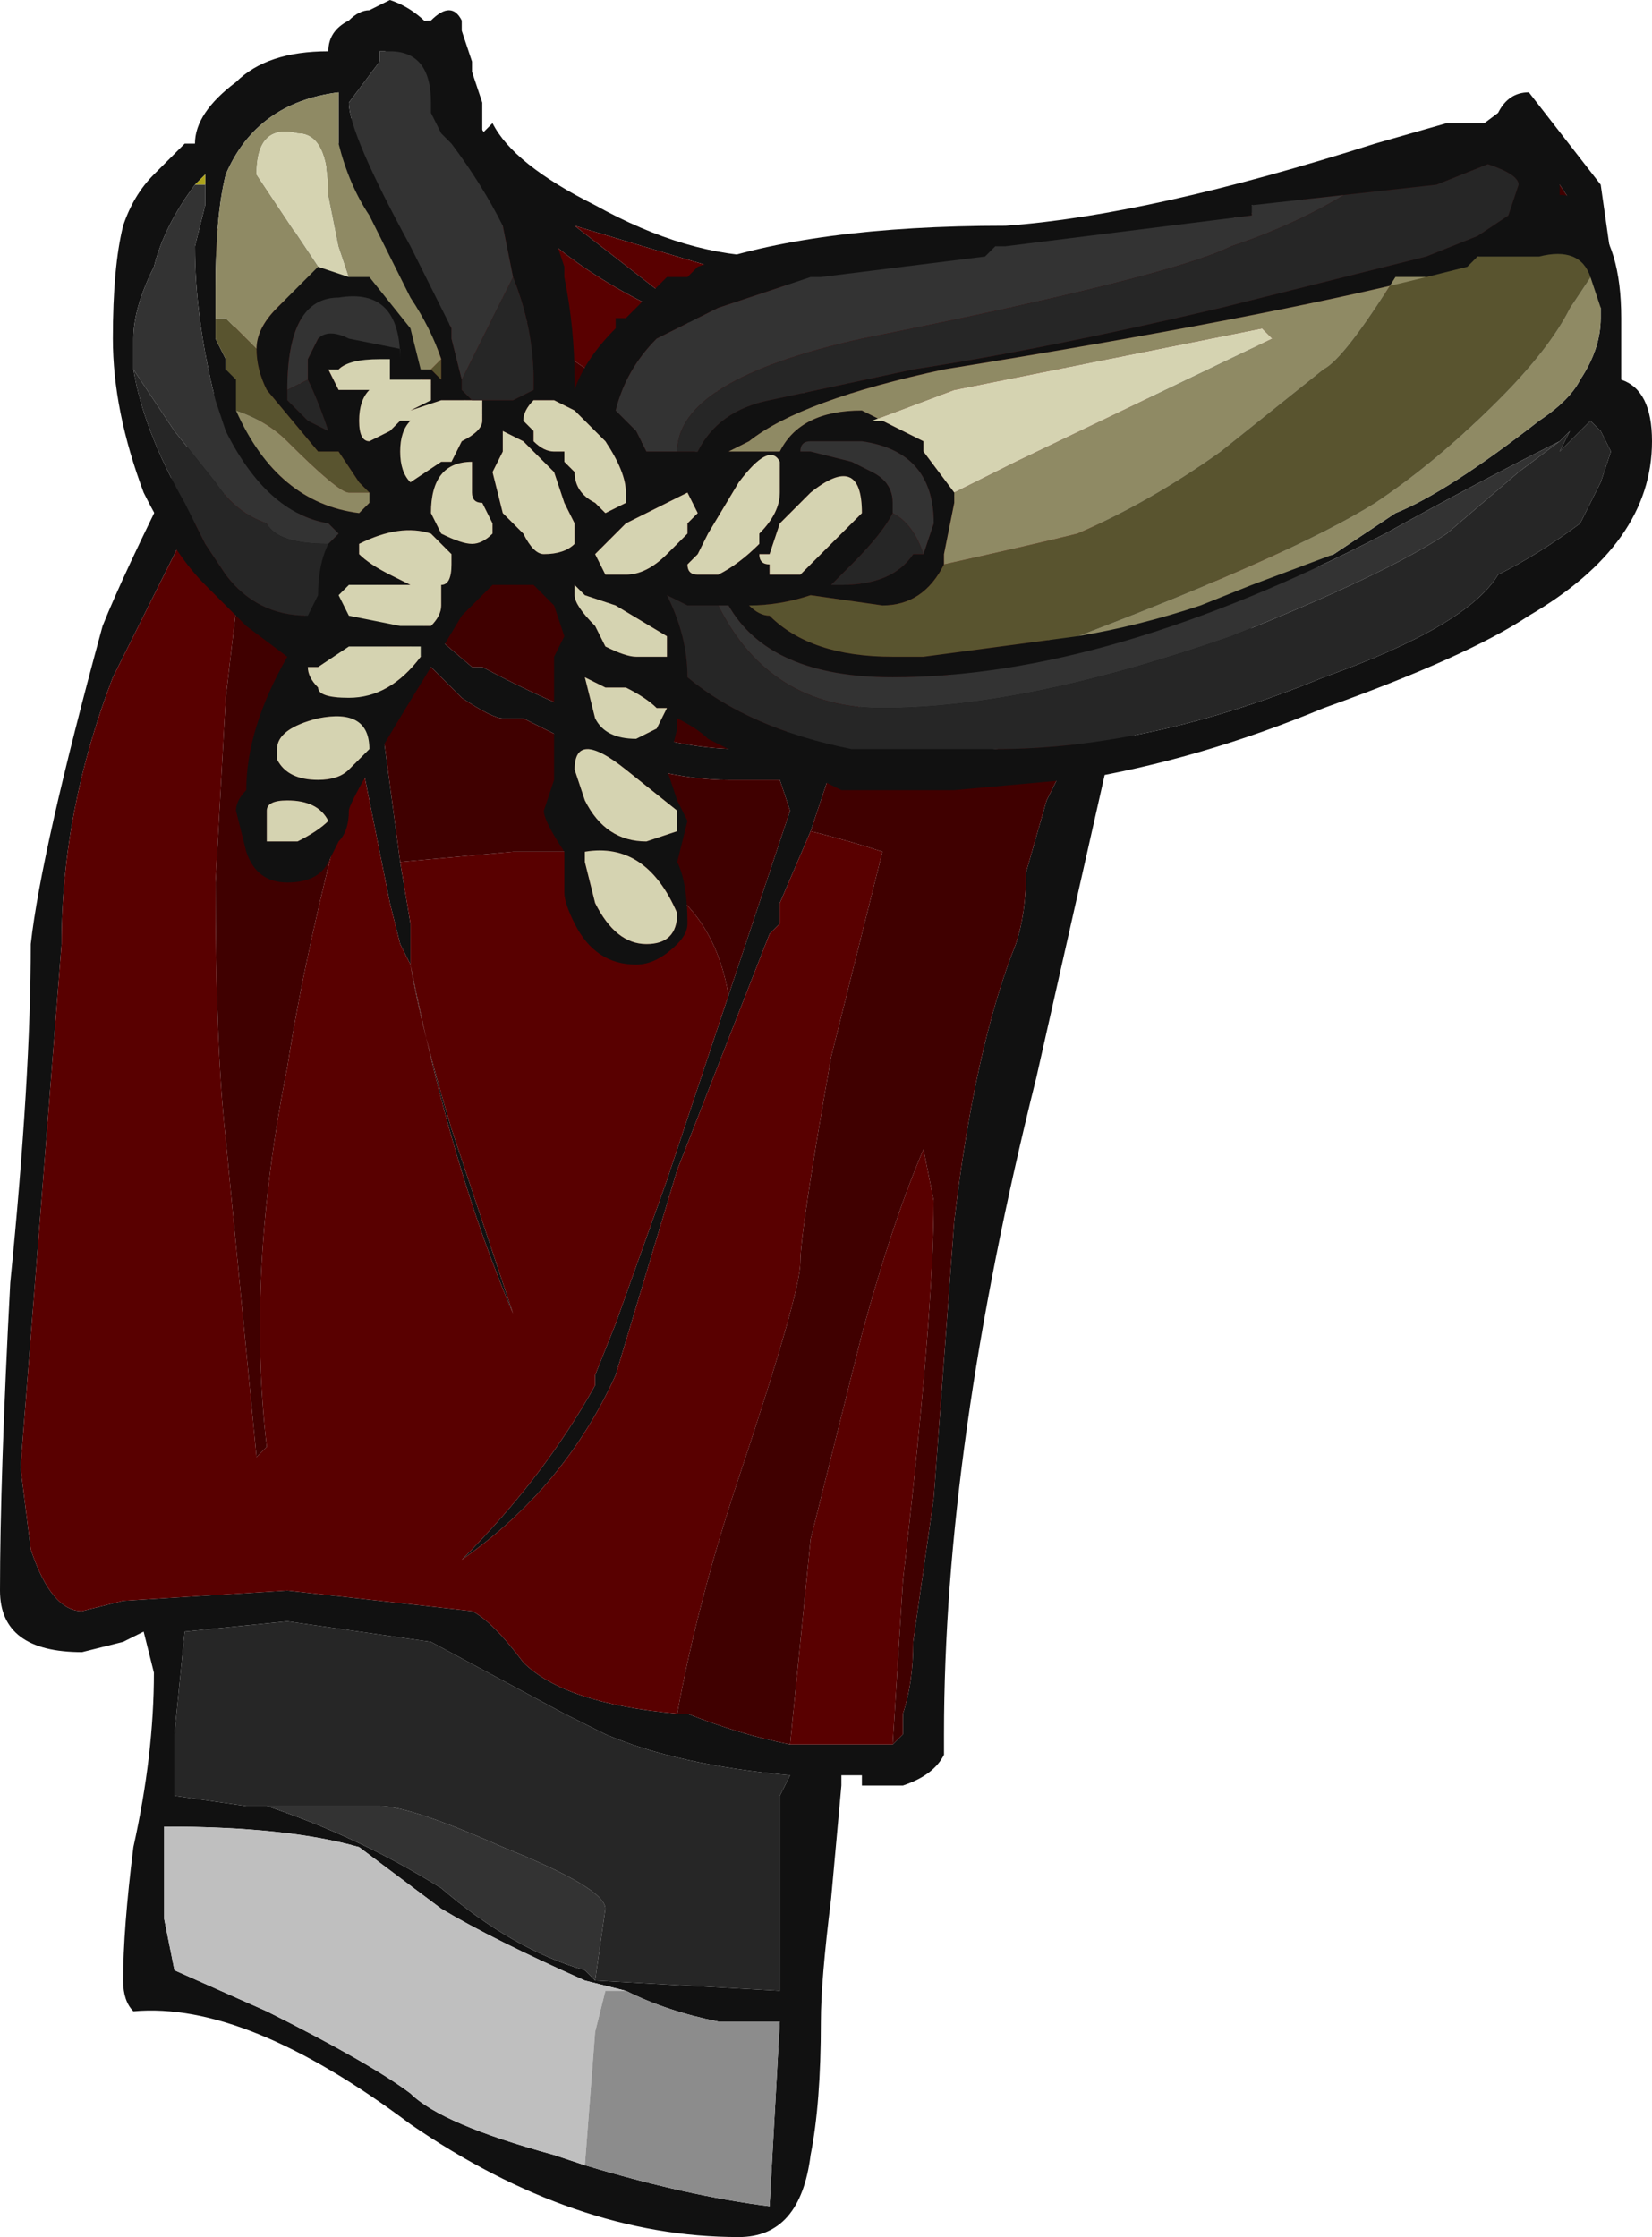 <?xml version="1.0" encoding="UTF-8" standalone="no"?>
<svg xmlns:ffdec="https://www.free-decompiler.com/flash" xmlns:xlink="http://www.w3.org/1999/xlink" ffdec:objectType="frame" height="76.3px" width="56.35px" xmlns="http://www.w3.org/2000/svg">
  <g transform="matrix(1.0, 0.0, 0.0, 1.0, 4.2, 71.05)">
    <use ffdec:characterId="3" height="10.9" transform="matrix(7.0, 0.0, 0.0, 7.0, -4.2, -71.05)" width="8.05" xlink:href="#shape0"/>
  </g>
  <defs>
    <g id="shape0" transform="matrix(1.0, 0.0, 0.0, 1.0, 0.6, 10.15)">
      <path d="M4.75 -8.15 L7.1 -9.1 7.0 -9.25 Q6.9 -9.45 6.75 -9.45 L4.35 -8.8 4.2 -8.8 3.3 -8.75 Q3.2 -8.75 2.7 -8.9 L2.2 -9.05 2.65 -8.7 2.95 -8.5 Q2.25 -8.75 1.9 -9.15 L1.45 -8.3 1.7 -7.8 1.75 -7.7 1.85 -7.55 0.4 -9.1 0.75 -7.75 Q1.05 -7.45 1.7 -6.9 L1.75 -6.9 Q2.5 -6.5 3.0 -6.5 L5.7 -7.45 3.9 -7.0 5.6 -8.2 4.75 -8.15 M6.85 -9.7 L7.2 -9.25 7.25 -8.9 7.2 -8.65 4.8 -6.45 4.45 -4.9 Q4.0 -3.1 4.0 -1.7 L4.0 -1.6 Q3.95 -1.5 3.8 -1.45 L3.6 -1.45 3.6 -1.5 3.5 -1.5 3.5 -1.45 3.45 -0.9 Q3.4 -0.5 3.4 -0.3 3.4 0.1 3.35 0.35 3.3 0.75 3.0 0.75 2.2 0.75 1.4 0.2 0.6 -0.4 0.05 -0.35 0.0 -0.4 0.0 -0.5 0.0 -0.75 0.05 -1.15 0.15 -1.6 0.15 -2.0 L0.1 -2.2 0.0 -2.15 -0.2 -2.1 Q-0.6 -2.1 -0.6 -2.4 -0.6 -2.95 -0.55 -3.9 -0.45 -4.9 -0.45 -5.55 -0.4 -6.0 -0.1 -7.1 0.0 -7.35 0.25 -7.85 L1.25 -9.85 Q1.35 -10.05 1.5 -10.05 1.6 -10.15 1.65 -10.05 L1.65 -10.0 1.7 -9.85 1.7 -9.8 1.75 -9.65 1.75 -9.5 1.8 -9.55 Q1.9 -9.35 2.3 -9.15 2.75 -8.9 3.15 -8.9 L5.5 -9.15 6.5 -9.45 6.7 -9.6 Q6.75 -9.7 6.85 -9.7 M1.15 -6.5 L0.6 -7.85 0.3 -7.55 -0.05 -6.85 Q-0.3 -6.2 -0.3 -5.55 L-0.5 -3.0 -0.45 -2.6 Q-0.35 -2.3 -0.2 -2.3 L0.0 -2.35 0.8 -2.4 1.7 -2.3 Q1.8 -2.25 1.95 -2.05 2.15 -1.85 2.7 -1.8 L2.75 -1.8 Q3.0 -1.7 3.25 -1.65 L3.75 -1.65 3.8 -1.7 3.8 -1.8 Q3.85 -1.95 3.85 -2.15 L3.95 -2.85 4.05 -4.2 Q4.15 -5.05 4.35 -5.55 4.4 -5.7 4.4 -5.9 L4.5 -6.25 4.65 -6.55 3.45 -6.4 3.35 -6.1 3.2 -5.75 3.2 -5.65 3.15 -5.6 2.7 -4.45 2.4 -3.45 Q2.15 -2.9 1.65 -2.55 2.05 -2.95 2.3 -3.4 L2.3 -3.45 2.4 -3.7 2.65 -4.4 2.95 -5.3 3.25 -6.2 3.2 -6.35 2.95 -6.35 Q2.6 -6.35 2.15 -6.55 L1.95 -6.65 1.85 -6.65 Q1.8 -6.65 1.65 -6.75 L1.3 -7.1 1.25 -6.7 1.35 -5.95 1.4 -5.65 1.4 -5.45 Q1.45 -5.15 1.6 -4.65 L1.9 -3.75 Q1.6 -4.45 1.4 -5.45 L1.35 -5.55 1.3 -5.75 1.15 -6.5 M2.3 -0.5 L3.2 -0.45 3.2 -1.4 3.25 -1.5 Q2.7 -1.55 2.35 -1.7 L2.15 -1.8 1.5 -2.15 0.8 -2.25 0.3 -2.2 0.25 -1.7 0.25 -1.4 0.6 -1.35 0.7 -1.35 Q1.15 -1.2 1.55 -0.95 1.9 -0.65 2.25 -0.55 L2.3 -0.5 M2.45 -0.45 L2.25 -0.5 Q1.8 -0.7 1.55 -0.85 L1.15 -1.15 Q0.8 -1.25 0.2 -1.25 L0.2 -0.8 0.25 -0.55 0.7 -0.35 Q1.2 -0.1 1.4 0.05 1.55 0.2 2.1 0.35 L2.25 0.4 Q2.75 0.55 3.15 0.6 L3.2 -0.3 2.9 -0.3 Q2.65 -0.35 2.45 -0.45" fill="#111111" fill-rule="evenodd" stroke="none"/>
      <path d="M4.2 -8.8 L4.75 -8.15 5.6 -8.2 2.45 -8.25 Q2.2 -8.35 1.9 -8.65 L1.5 -9.0 Q2.1 -8.1 2.75 -7.7 L1.45 -8.3 1.9 -9.15 Q2.25 -8.75 2.95 -8.5 L2.65 -8.7 2.2 -9.05 2.7 -8.9 Q3.2 -8.75 3.3 -8.75 L4.2 -8.8 M3.9 -7.0 L5.7 -7.45 0.75 -8.3 0.4 -9.1 1.85 -7.55 3.9 -7.0 M1.75 -7.7 L1.7 -7.8 1.75 -7.7 M0.6 -7.85 L0.6 -7.6 0.5 -6.75 0.45 -5.85 Q0.45 -5.05 0.5 -4.6 L0.65 -3.05 0.7 -3.1 Q0.6 -3.95 0.8 -4.95 0.9 -5.6 1.15 -6.5 L1.3 -5.75 1.35 -5.55 1.4 -5.45 Q1.6 -4.45 1.9 -3.75 L1.6 -4.65 Q1.45 -5.15 1.4 -5.45 L1.4 -5.65 1.35 -5.95 1.9 -6.0 2.2 -6.0 Q2.85 -5.9 2.95 -5.3 L2.65 -4.4 2.4 -3.7 2.3 -3.45 2.3 -3.4 Q2.05 -2.95 1.65 -2.55 2.15 -2.9 2.4 -3.45 L2.7 -4.45 3.15 -5.6 3.2 -5.65 3.2 -5.75 3.35 -6.1 Q3.55 -6.05 3.7 -6.0 L3.45 -5.0 Q3.3 -4.15 3.3 -4.0 3.3 -3.85 3.0 -2.95 2.8 -2.35 2.7 -1.8 2.15 -1.85 1.95 -2.05 1.8 -2.25 1.7 -2.3 L0.8 -2.4 0.0 -2.35 -0.2 -2.3 Q-0.35 -2.3 -0.45 -2.6 L-0.5 -3.0 -0.3 -5.55 Q-0.3 -6.2 -0.05 -6.85 L0.3 -7.55 0.6 -7.85 M3.25 -1.65 L3.35 -2.65 3.6 -3.65 Q3.75 -4.2 3.9 -4.55 L3.95 -4.3 Q3.95 -3.75 3.8 -2.45 L3.75 -1.65 3.25 -1.65" fill="#590000" fill-rule="evenodd" stroke="none"/>
      <path d="M4.35 -8.8 L6.75 -9.45 Q6.9 -9.45 7.0 -9.25 L7.1 -9.1 4.75 -8.15 4.2 -8.8 4.35 -8.8 M5.6 -8.2 L3.9 -7.0 1.85 -7.55 1.75 -7.7 1.7 -7.8 1.45 -8.3 2.75 -7.7 Q2.1 -8.1 1.5 -9.0 L1.9 -8.65 Q2.2 -8.35 2.45 -8.25 L5.6 -8.2 M5.7 -7.45 L3.0 -6.5 Q2.5 -6.5 1.75 -6.9 L1.7 -6.9 Q1.05 -7.45 0.75 -7.75 L0.4 -9.1 0.75 -8.3 5.7 -7.45 M1.15 -6.5 Q0.9 -5.6 0.8 -4.95 0.6 -3.95 0.7 -3.1 L0.65 -3.05 0.5 -4.6 Q0.45 -5.05 0.45 -5.85 L0.5 -6.75 0.6 -7.6 0.6 -7.85 1.15 -6.5 M2.7 -1.8 Q2.8 -2.35 3.0 -2.95 3.3 -3.85 3.3 -4.0 3.3 -4.15 3.45 -5.0 L3.7 -6.0 Q3.55 -6.05 3.35 -6.1 L3.45 -6.4 4.65 -6.55 4.5 -6.25 4.4 -5.9 Q4.4 -5.7 4.35 -5.55 4.15 -5.05 4.05 -4.2 L3.95 -2.85 3.85 -2.15 Q3.85 -1.95 3.8 -1.8 L3.8 -1.7 3.75 -1.65 3.8 -2.45 Q3.95 -3.75 3.95 -4.3 L3.9 -4.55 Q3.75 -4.2 3.6 -3.65 L3.35 -2.65 3.25 -1.65 Q3.0 -1.7 2.75 -1.8 L2.7 -1.8 M2.95 -5.3 Q2.85 -5.9 2.2 -6.0 L1.9 -6.0 1.35 -5.95 1.25 -6.7 1.3 -7.1 1.65 -6.75 Q1.8 -6.65 1.85 -6.65 L1.95 -6.65 2.15 -6.55 Q2.6 -6.35 2.95 -6.35 L3.2 -6.35 3.25 -6.2 2.95 -5.3" fill="#400000" fill-rule="evenodd" stroke="none"/>
      <path d="M2.25 0.4 L2.1 0.35 Q1.55 0.2 1.4 0.05 1.2 -0.1 0.7 -0.35 L0.25 -0.55 0.2 -0.8 0.2 -1.25 Q0.8 -1.25 1.15 -1.15 L1.55 -0.85 Q1.8 -0.7 2.25 -0.5 L2.45 -0.45 2.35 -0.45 2.3 -0.25 2.25 0.4" fill="#bfbfbf" fill-rule="evenodd" stroke="none"/>
      <path d="M2.25 0.4 L2.3 -0.25 2.35 -0.45 2.45 -0.45 Q2.65 -0.35 2.9 -0.3 L3.2 -0.3 3.15 0.6 Q2.75 0.55 2.25 0.4" fill="#8c8c8c" fill-rule="evenodd" stroke="none"/>
      <path d="M0.7 -1.35 L1.25 -1.35 Q1.4 -1.35 1.85 -1.15 2.35 -0.95 2.35 -0.85 L2.3 -0.5 2.25 -0.55 Q1.9 -0.65 1.55 -0.95 1.15 -1.2 0.7 -1.35" fill="#333333" fill-rule="evenodd" stroke="none"/>
      <path d="M0.7 -1.35 L0.6 -1.35 0.25 -1.4 0.25 -1.7 0.3 -2.2 0.8 -2.25 1.5 -2.15 2.15 -1.8 2.35 -1.7 Q2.7 -1.55 3.25 -1.5 L3.2 -1.4 3.2 -0.45 2.3 -0.5 2.35 -0.85 Q2.35 -0.95 1.85 -1.15 1.4 -1.35 1.25 -1.35 L0.7 -1.35" fill="#262626" fill-rule="evenodd" stroke="none"/>
      <path d="M6.45 -9.55 L6.75 -9.55 Q7.0 -9.5 7.0 -9.35 L7.0 -9.2 Q7.1 -9.2 7.15 -9.1 7.3 -8.95 7.3 -8.6 L7.3 -8.3 Q7.45 -8.25 7.45 -8.0 7.45 -7.5 6.85 -7.15 6.55 -6.95 5.85 -6.7 5.25 -6.45 4.65 -6.35 L4.6 -6.35 4.05 -6.3 3.5 -6.3 3.4 -6.35 3.3 -6.35 Q3.25 -6.4 3.2 -6.45 L3.05 -6.45 3.05 -6.4 2.95 -6.5 2.85 -6.55 Q2.8 -6.6 2.7 -6.65 L2.7 -6.6 2.65 -6.4 2.7 -6.25 2.75 -6.15 2.7 -5.95 Q2.75 -5.85 2.75 -5.65 2.75 -5.6 2.7 -5.55 2.6 -5.45 2.5 -5.45 2.3 -5.45 2.2 -5.65 2.15 -5.75 2.15 -5.8 L2.15 -6.0 Q2.05 -6.15 2.05 -6.2 L2.1 -6.35 2.1 -6.95 2.15 -7.05 2.1 -7.2 2.0 -7.3 1.8 -7.3 1.65 -7.15 1.5 -6.9 Q1.1 -6.25 1.1 -6.2 1.1 -6.1 1.05 -6.05 L1.0 -5.95 Q0.95 -5.85 0.8 -5.85 0.65 -5.85 0.6 -6.0 L0.55 -6.2 Q0.55 -6.25 0.6 -6.3 0.6 -6.6 0.8 -6.95 L0.6 -7.1 0.4 -7.3 Q0.25 -7.45 0.1 -7.75 -0.05 -8.15 -0.05 -8.5 -0.05 -8.85 0.0 -9.05 0.05 -9.2 0.15 -9.3 L0.3 -9.45 0.35 -9.45 Q0.35 -9.6 0.55 -9.75 0.7 -9.9 1.0 -9.9 1.0 -10.0 1.1 -10.05 1.15 -10.1 1.2 -10.1 L1.3 -10.15 Q1.45 -10.1 1.55 -9.95 L1.6 -9.95 1.55 -9.9 Q1.65 -9.8 1.65 -9.65 L1.95 -9.25 1.95 -9.2 2.1 -9.0 2.15 -8.85 2.15 -8.8 Q2.2 -8.55 2.2 -8.3 L2.2 -8.25 Q2.25 -8.4 2.4 -8.55 L2.4 -8.6 2.45 -8.6 2.65 -8.8 2.75 -8.8 2.8 -8.85 Q3.35 -9.05 4.3 -9.05 5.0 -9.1 6.1 -9.45 L6.45 -9.55 M2.7 -7.95 L2.8 -7.95 Q2.9 -8.15 3.15 -8.2 L3.85 -8.35 Q4.5 -8.45 5.35 -8.65 L6.35 -8.9 6.6 -9.0 6.75 -9.1 6.8 -9.25 Q6.8 -9.3 6.65 -9.35 L6.4 -9.25 5.95 -9.2 5.5 -9.15 5.5 -9.1 4.3 -8.95 4.25 -8.95 4.2 -8.9 3.4 -8.8 3.35 -8.8 2.9 -8.65 2.6 -8.5 Q2.45 -8.35 2.4 -8.15 L2.5 -8.05 2.55 -7.95 2.7 -7.95 M7.15 -8.8 Q7.1 -8.95 6.9 -8.9 L6.6 -8.9 6.55 -8.85 6.35 -8.8 Q5.55 -8.6 4.0 -8.35 3.3 -8.2 3.05 -8.0 L2.95 -7.95 3.2 -7.95 Q3.3 -8.15 3.6 -8.15 L3.7 -8.1 Q3.8 -8.05 3.9 -8.0 L3.9 -7.95 4.05 -7.75 4.05 -7.7 4.0 -7.45 4.0 -7.4 Q3.9 -7.2 3.7 -7.2 L3.35 -7.25 Q3.2 -7.2 3.05 -7.2 3.1 -7.15 3.15 -7.15 3.35 -6.95 3.75 -6.95 L3.9 -6.95 4.65 -7.05 Q4.95 -7.1 5.25 -7.2 L5.5 -7.3 5.9 -7.45 6.2 -7.65 Q6.45 -7.75 6.9 -8.1 7.05 -8.2 7.1 -8.3 7.2 -8.45 7.2 -8.6 L7.2 -8.65 7.15 -8.8 M2.9 -7.2 L2.75 -7.2 2.65 -7.25 Q2.75 -7.05 2.75 -6.85 3.05 -6.6 3.55 -6.5 L4.25 -6.5 Q5.0 -6.5 5.85 -6.85 6.55 -7.1 6.7 -7.35 6.9 -7.45 7.1 -7.6 L7.2 -7.8 7.25 -7.95 7.2 -8.05 7.15 -8.1 7.0 -7.95 7.05 -8.05 7.0 -8.0 Q6.6 -7.8 6.15 -7.55 4.8 -6.85 3.75 -6.85 3.15 -6.85 2.95 -7.2 L2.9 -7.2 M1.9 -8.8 L1.85 -9.05 Q1.75 -9.25 1.6 -9.45 L1.55 -9.5 1.5 -9.6 1.5 -9.65 Q1.5 -9.9 1.3 -9.9 L1.25 -9.9 1.25 -9.85 1.1 -9.65 Q1.1 -9.5 1.4 -8.95 L1.6 -8.55 1.6 -8.5 1.65 -8.3 1.65 -8.25 1.7 -8.2 1.55 -8.2 1.4 -8.15 1.5 -8.2 1.5 -8.3 1.3 -8.3 1.3 -8.4 1.25 -8.4 Q1.1 -8.4 1.05 -8.35 L1.0 -8.35 1.05 -8.25 1.2 -8.25 Q1.15 -8.2 1.15 -8.1 1.15 -8.0 1.2 -8.0 L1.3 -8.05 1.35 -8.1 1.4 -8.1 Q1.35 -8.05 1.35 -7.95 1.35 -7.85 1.4 -7.8 L1.55 -7.9 1.6 -7.9 1.65 -8.0 Q1.75 -8.05 1.75 -8.1 L1.75 -8.2 1.9 -8.2 2.0 -8.25 2.0 -8.3 Q2.0 -8.55 1.9 -8.8 M0.35 -9.25 Q0.2 -9.05 0.15 -8.85 0.05 -8.65 0.05 -8.5 L0.05 -8.35 Q0.1 -8.05 0.3 -7.7 L0.4 -7.5 0.5 -7.35 Q0.65 -7.15 0.9 -7.15 L0.95 -7.25 Q0.95 -7.4 1.0 -7.5 L1.05 -7.55 1.0 -7.6 Q0.7 -7.65 0.5 -8.05 L0.45 -8.2 Q0.35 -8.6 0.35 -8.95 L0.4 -9.15 0.4 -9.25 0.4 -9.3 0.35 -9.25 M1.1 -8.8 L1.2 -8.8 1.4 -8.55 1.45 -8.35 1.5 -8.35 1.55 -8.3 1.55 -8.4 Q1.5 -8.55 1.4 -8.7 L1.2 -9.1 Q1.1 -9.25 1.05 -9.45 L1.05 -9.7 Q0.65 -9.65 0.5 -9.3 0.45 -9.1 0.45 -8.75 L0.45 -8.5 0.5 -8.4 0.5 -8.35 0.55 -8.3 0.55 -8.15 Q0.75 -7.7 1.15 -7.65 L1.2 -7.7 1.2 -7.75 1.15 -7.8 1.05 -7.95 0.95 -7.95 0.7 -8.25 Q0.65 -8.35 0.65 -8.45 0.65 -8.55 0.75 -8.65 L0.95 -8.85 1.1 -8.8 M0.9 -8.3 L0.9 -8.4 0.95 -8.5 Q1.0 -8.55 1.1 -8.5 L1.35 -8.45 1.35 -8.4 Q1.35 -8.75 1.05 -8.7 0.8 -8.7 0.8 -8.25 L0.8 -8.2 0.9 -8.1 1.0 -8.05 Q0.95 -8.2 0.9 -8.3 M2.35 -8.0 L2.2 -8.15 2.1 -8.2 2.0 -8.2 Q1.95 -8.15 1.95 -8.1 L2.0 -8.05 2.0 -8.0 Q2.05 -7.95 2.1 -7.95 L2.15 -7.95 2.15 -7.9 2.2 -7.85 Q2.2 -7.75 2.3 -7.7 L2.35 -7.65 2.45 -7.7 2.45 -7.75 Q2.45 -7.85 2.35 -8.0 M1.05 -7.25 L1.1 -7.15 1.35 -7.1 1.5 -7.1 Q1.55 -7.15 1.55 -7.2 L1.55 -7.3 Q1.6 -7.3 1.6 -7.4 L1.6 -7.45 1.5 -7.55 Q1.35 -7.6 1.15 -7.5 L1.15 -7.45 Q1.2 -7.4 1.3 -7.35 L1.4 -7.3 1.1 -7.3 1.05 -7.25 M2.2 -7.25 Q2.2 -7.2 2.3 -7.1 L2.35 -7.0 Q2.45 -6.95 2.5 -6.95 L2.65 -6.95 2.65 -7.05 2.4 -7.2 2.25 -7.25 2.2 -7.3 2.2 -7.25 M2.75 -7.75 L2.45 -7.6 2.3 -7.45 2.35 -7.35 2.45 -7.35 Q2.55 -7.35 2.65 -7.45 L2.75 -7.55 2.75 -7.6 2.8 -7.65 2.75 -7.75 M2.85 -7.55 L2.8 -7.45 2.75 -7.4 Q2.75 -7.35 2.8 -7.35 L2.9 -7.35 Q3.0 -7.4 3.1 -7.5 L3.1 -7.55 Q3.2 -7.65 3.2 -7.75 L3.2 -7.9 Q3.15 -8.0 3.0 -7.8 L2.85 -7.55 M1.7 -7.75 L1.7 -7.9 Q1.5 -7.9 1.5 -7.65 L1.55 -7.55 Q1.65 -7.5 1.7 -7.5 1.75 -7.5 1.8 -7.55 L1.8 -7.6 1.75 -7.7 Q1.7 -7.7 1.7 -7.75 M1.85 -8.05 L1.85 -7.95 1.8 -7.85 1.85 -7.65 1.95 -7.55 Q2.0 -7.45 2.05 -7.45 2.15 -7.45 2.2 -7.5 L2.2 -7.6 2.15 -7.7 2.1 -7.85 1.95 -8.0 1.85 -8.05 M3.9 -7.45 L3.95 -7.6 Q3.95 -7.95 3.6 -8.0 L3.35 -8.0 Q3.3 -8.0 3.3 -7.95 L3.35 -7.95 3.55 -7.9 3.65 -7.85 Q3.75 -7.8 3.75 -7.7 L3.75 -7.65 Q3.7 -7.55 3.55 -7.4 L3.45 -7.3 3.5 -7.3 Q3.75 -7.3 3.85 -7.45 L3.9 -7.45 M3.6 -7.65 Q3.6 -7.95 3.35 -7.75 L3.2 -7.6 3.15 -7.45 3.1 -7.45 Q3.1 -7.4 3.15 -7.4 L3.15 -7.35 3.3 -7.35 3.6 -7.65 M0.7 -6.2 L0.7 -6.05 0.85 -6.05 Q0.95 -6.1 1.0 -6.15 0.95 -6.25 0.8 -6.25 0.7 -6.25 0.7 -6.2 M0.75 -6.45 Q0.8 -6.35 0.95 -6.35 1.05 -6.35 1.1 -6.4 L1.2 -6.5 Q1.2 -6.7 0.95 -6.65 0.75 -6.6 0.75 -6.5 L0.75 -6.45 M2.25 -5.95 L2.3 -5.75 Q2.4 -5.55 2.55 -5.55 2.7 -5.55 2.7 -5.7 2.55 -6.05 2.25 -6.0 L2.25 -5.95 M1.45 -6.95 L1.45 -7.0 1.1 -7.0 0.95 -6.9 0.9 -6.9 Q0.9 -6.85 0.95 -6.8 0.95 -6.75 1.1 -6.75 1.3 -6.75 1.45 -6.95 M2.2 -6.4 L2.25 -6.25 Q2.35 -6.05 2.55 -6.05 L2.7 -6.1 2.7 -6.2 2.45 -6.4 Q2.2 -6.6 2.2 -6.4 M2.65 -6.7 L2.6 -6.7 Q2.55 -6.75 2.45 -6.8 L2.35 -6.8 2.25 -6.85 2.3 -6.65 Q2.35 -6.55 2.5 -6.55 L2.6 -6.6 2.65 -6.7" fill="#111111" fill-rule="evenodd" stroke="none"/>
      <path d="M6.35 -8.8 L6.55 -8.85 6.6 -8.9 6.9 -8.9 Q7.1 -8.95 7.15 -8.8 L7.05 -8.65 Q6.95 -8.45 6.7 -8.2 6.4 -7.9 6.1 -7.7 5.7 -7.45 4.65 -7.05 L3.9 -6.95 3.75 -6.95 Q3.35 -6.95 3.15 -7.15 3.1 -7.15 3.05 -7.2 3.2 -7.2 3.35 -7.25 L3.7 -7.2 Q3.9 -7.2 4.0 -7.4 4.45 -7.5 4.65 -7.55 5.0 -7.7 5.35 -7.95 L5.85 -8.35 Q5.95 -8.4 6.2 -8.8 L6.35 -8.8 M1.5 -8.35 L1.55 -8.4 1.55 -8.3 1.5 -8.35 M0.45 -8.5 L0.45 -8.6 0.5 -8.6 0.65 -8.45 Q0.65 -8.35 0.7 -8.25 L0.95 -7.95 1.05 -7.95 1.15 -7.8 1.2 -7.75 1.1 -7.75 Q1.05 -7.75 0.8 -8.0 0.7 -8.1 0.55 -8.15 L0.55 -8.3 0.5 -8.35 0.5 -8.4 0.45 -8.5" fill="#59542f" fill-rule="evenodd" stroke="none"/>
      <path d="M6.35 -8.8 L6.2 -8.8 Q5.95 -8.4 5.85 -8.35 L5.35 -7.95 Q5.0 -7.7 4.65 -7.55 4.45 -7.5 4.0 -7.4 L4.0 -7.45 4.05 -7.7 4.05 -7.75 4.35 -7.9 5.6 -8.5 5.55 -8.55 4.05 -8.25 3.65 -8.1 3.7 -8.1 3.6 -8.15 Q3.3 -8.15 3.2 -7.95 L2.95 -7.95 3.05 -8.0 Q3.3 -8.2 4.0 -8.35 5.55 -8.6 6.35 -8.8 M4.65 -7.05 Q5.7 -7.45 6.1 -7.7 6.4 -7.9 6.7 -8.2 6.95 -8.45 7.05 -8.65 L7.15 -8.8 7.2 -8.65 7.2 -8.6 Q7.2 -8.45 7.1 -8.3 7.05 -8.2 6.9 -8.1 6.45 -7.75 6.2 -7.65 L5.9 -7.45 5.5 -7.3 5.25 -7.2 Q4.95 -7.1 4.65 -7.05 M1.1 -8.8 L1.05 -8.95 1.0 -9.2 Q1.0 -9.5 0.85 -9.5 0.65 -9.55 0.65 -9.3 0.85 -9.0 0.95 -8.85 L0.75 -8.65 Q0.65 -8.55 0.65 -8.45 L0.5 -8.6 0.45 -8.6 0.45 -8.5 0.45 -8.75 Q0.45 -9.1 0.5 -9.3 0.65 -9.65 1.05 -9.7 L1.05 -9.45 Q1.1 -9.25 1.2 -9.1 L1.4 -8.7 Q1.5 -8.55 1.55 -8.4 L1.5 -8.35 1.45 -8.35 1.4 -8.55 1.2 -8.8 1.1 -8.8 M0.55 -8.15 Q0.7 -8.1 0.8 -8.0 1.05 -7.75 1.1 -7.75 L1.2 -7.75 1.2 -7.7 1.15 -7.65 Q0.75 -7.7 0.55 -8.15" fill="#8f8a64" fill-rule="evenodd" stroke="none"/>
      <path d="M0.4 -9.25 L0.35 -9.25 0.4 -9.3 0.4 -9.25" fill="#ada31b" fill-rule="evenodd" stroke="none"/>
      <path d="M1.75 -8.2 L1.75 -8.1 Q1.75 -8.05 1.65 -8.0 L1.6 -7.9 1.55 -7.9 1.4 -7.8 Q1.35 -7.85 1.35 -7.95 1.35 -8.05 1.4 -8.1 L1.35 -8.1 1.3 -8.05 1.2 -8.0 Q1.15 -8.0 1.15 -8.1 1.15 -8.2 1.2 -8.25 L1.05 -8.25 1.0 -8.35 1.05 -8.35 Q1.1 -8.4 1.25 -8.4 L1.3 -8.4 1.3 -8.3 1.5 -8.3 1.5 -8.2 1.4 -8.15 1.55 -8.2 1.7 -8.2 1.75 -8.2 M0.95 -8.85 Q0.85 -9.0 0.65 -9.3 0.65 -9.55 0.85 -9.5 1.0 -9.5 1.0 -9.2 L1.05 -8.95 1.1 -8.8 0.95 -8.85 M1.05 -7.25 L1.1 -7.3 1.4 -7.3 1.3 -7.35 Q1.2 -7.4 1.15 -7.45 L1.15 -7.5 Q1.35 -7.6 1.5 -7.55 L1.6 -7.45 1.6 -7.4 Q1.6 -7.3 1.55 -7.3 L1.55 -7.2 Q1.55 -7.15 1.5 -7.1 L1.35 -7.1 1.1 -7.15 1.05 -7.25 M2.35 -8.0 Q2.45 -7.85 2.45 -7.75 L2.45 -7.7 2.35 -7.65 2.3 -7.7 Q2.2 -7.75 2.2 -7.85 L2.15 -7.9 2.15 -7.95 2.1 -7.95 Q2.05 -7.95 2.0 -8.0 L2.0 -8.05 1.95 -8.1 Q1.95 -8.15 2.0 -8.2 L2.1 -8.2 2.2 -8.15 2.35 -8.0 M1.85 -8.05 L1.95 -8.0 2.1 -7.85 2.15 -7.7 2.2 -7.6 2.2 -7.5 Q2.15 -7.45 2.05 -7.45 2.0 -7.45 1.95 -7.55 L1.85 -7.65 1.8 -7.85 1.85 -7.95 1.85 -8.05 M1.7 -7.75 Q1.7 -7.7 1.75 -7.7 L1.8 -7.6 1.8 -7.55 Q1.75 -7.5 1.7 -7.5 1.65 -7.5 1.55 -7.55 L1.5 -7.65 Q1.5 -7.9 1.7 -7.9 L1.7 -7.75 M2.85 -7.55 L3.0 -7.8 Q3.15 -8.0 3.2 -7.9 L3.2 -7.75 Q3.2 -7.65 3.1 -7.55 L3.1 -7.5 Q3.0 -7.4 2.9 -7.35 L2.8 -7.35 Q2.75 -7.35 2.75 -7.4 L2.8 -7.45 2.85 -7.55 M2.75 -7.75 L2.8 -7.65 2.75 -7.6 2.75 -7.55 2.65 -7.45 Q2.55 -7.35 2.45 -7.35 L2.35 -7.35 2.3 -7.45 2.45 -7.6 2.75 -7.75 M2.2 -7.25 L2.2 -7.3 2.25 -7.25 2.4 -7.2 2.65 -7.05 2.65 -6.95 2.5 -6.95 Q2.45 -6.95 2.35 -7.0 L2.3 -7.1 Q2.2 -7.2 2.2 -7.25 M3.7 -8.1 L3.65 -8.1 4.05 -8.25 5.55 -8.55 5.6 -8.5 4.35 -7.9 4.05 -7.75 3.9 -7.95 3.9 -8.0 Q3.8 -8.05 3.7 -8.1 M3.6 -7.65 L3.3 -7.35 3.15 -7.35 3.15 -7.4 Q3.1 -7.4 3.1 -7.45 L3.15 -7.45 3.2 -7.6 3.35 -7.75 Q3.6 -7.95 3.6 -7.65 M2.65 -6.7 L2.6 -6.6 2.5 -6.55 Q2.35 -6.55 2.3 -6.65 L2.25 -6.85 2.35 -6.8 2.45 -6.8 Q2.55 -6.75 2.6 -6.7 L2.65 -6.7 M2.2 -6.4 Q2.2 -6.6 2.45 -6.4 L2.7 -6.2 2.7 -6.1 2.55 -6.05 Q2.35 -6.05 2.25 -6.25 L2.2 -6.4 M1.45 -6.95 Q1.3 -6.75 1.1 -6.75 0.95 -6.75 0.95 -6.8 0.9 -6.85 0.9 -6.9 L0.95 -6.9 1.1 -7.0 1.45 -7.0 1.45 -6.95 M2.25 -5.95 L2.25 -6.0 Q2.55 -6.05 2.7 -5.7 2.7 -5.55 2.55 -5.55 2.4 -5.55 2.3 -5.75 L2.25 -5.95 M0.75 -6.45 L0.75 -6.5 Q0.75 -6.6 0.95 -6.65 1.2 -6.7 1.2 -6.5 L1.1 -6.4 Q1.05 -6.35 0.95 -6.35 0.8 -6.35 0.75 -6.45 M0.7 -6.2 Q0.7 -6.25 0.8 -6.25 0.95 -6.25 1.0 -6.15 0.95 -6.1 0.85 -6.05 L0.7 -6.05 0.7 -6.2" fill="#d5d3b1" fill-rule="evenodd" stroke="none"/>
      <path d="M5.95 -9.2 Q5.7 -9.05 5.4 -8.95 5.1 -8.8 3.6 -8.5 2.7 -8.3 2.7 -7.95 L2.55 -7.95 2.5 -8.05 2.4 -8.15 Q2.45 -8.35 2.6 -8.5 L2.9 -8.65 3.35 -8.8 3.4 -8.8 4.2 -8.9 4.25 -8.95 4.3 -8.95 5.5 -9.1 5.5 -9.15 5.95 -9.2 M2.9 -7.2 L2.95 -7.2 Q3.15 -6.85 3.75 -6.85 4.8 -6.85 6.15 -7.55 6.6 -7.8 7.0 -8.0 L6.8 -7.85 6.45 -7.55 Q6.15 -7.35 5.4 -7.05 4.4 -6.7 3.7 -6.7 3.15 -6.7 2.9 -7.2 M1.65 -8.3 L1.6 -8.5 1.6 -8.55 1.4 -8.95 Q1.1 -9.5 1.1 -9.65 L1.25 -9.85 1.25 -9.9 1.3 -9.9 Q1.5 -9.9 1.5 -9.65 L1.5 -9.6 1.55 -9.5 1.6 -9.45 Q1.75 -9.25 1.85 -9.05 L1.9 -8.8 1.65 -8.3 M0.35 -9.25 L0.4 -9.25 0.4 -9.15 0.35 -8.95 Q0.35 -8.6 0.45 -8.2 L0.5 -8.05 Q0.7 -7.65 1.0 -7.6 L1.05 -7.55 1.0 -7.5 Q0.75 -7.5 0.7 -7.6 0.55 -7.65 0.45 -7.8 L0.25 -8.05 0.05 -8.35 0.05 -8.5 Q0.05 -8.65 0.15 -8.85 0.2 -9.05 0.35 -9.25 M0.8 -8.2 L0.8 -8.25 Q0.8 -8.7 1.05 -8.7 1.35 -8.75 1.35 -8.4 L1.35 -8.45 1.1 -8.5 Q1.0 -8.55 0.95 -8.5 L0.9 -8.4 0.9 -8.3 0.8 -8.25 0.8 -8.2 M3.75 -7.65 L3.75 -7.7 Q3.75 -7.8 3.65 -7.85 L3.55 -7.9 3.35 -7.95 3.3 -7.95 Q3.3 -8.0 3.35 -8.0 L3.6 -8.0 Q3.95 -7.95 3.95 -7.6 L3.9 -7.45 Q3.85 -7.6 3.75 -7.65" fill="#333333" fill-rule="evenodd" stroke="none"/>
      <path d="M5.95 -9.2 L6.4 -9.25 6.65 -9.35 Q6.8 -9.3 6.8 -9.25 L6.75 -9.1 6.6 -9.0 6.35 -8.9 5.35 -8.65 Q4.5 -8.45 3.85 -8.35 L3.15 -8.2 Q2.9 -8.15 2.8 -7.95 L2.7 -7.95 Q2.7 -8.3 3.6 -8.5 5.1 -8.8 5.4 -8.95 5.7 -9.05 5.95 -9.2 M7.0 -8.0 L7.05 -8.05 7.0 -7.95 7.15 -8.1 7.2 -8.05 7.25 -7.95 7.2 -7.8 7.1 -7.6 Q6.9 -7.45 6.7 -7.35 6.55 -7.1 5.85 -6.85 5.0 -6.5 4.25 -6.5 L3.55 -6.5 Q3.05 -6.6 2.75 -6.85 2.75 -7.05 2.65 -7.25 L2.75 -7.2 2.9 -7.2 Q3.15 -6.7 3.7 -6.7 4.4 -6.7 5.4 -7.05 6.15 -7.35 6.45 -7.55 L6.8 -7.85 7.0 -8.0 M1.65 -8.3 L1.9 -8.8 Q2.0 -8.55 2.0 -8.3 L2.0 -8.25 1.9 -8.2 1.75 -8.2 1.7 -8.2 1.65 -8.25 1.65 -8.3 M0.05 -8.35 L0.25 -8.05 0.45 -7.8 Q0.55 -7.65 0.7 -7.6 0.75 -7.5 1.0 -7.5 0.95 -7.4 0.95 -7.25 L0.9 -7.15 Q0.65 -7.15 0.5 -7.35 L0.4 -7.5 0.3 -7.7 Q0.1 -8.05 0.05 -8.35 M0.9 -8.3 Q0.95 -8.2 1.0 -8.05 L0.9 -8.1 0.8 -8.2 0.8 -8.25 0.9 -8.3 M3.75 -7.65 Q3.85 -7.6 3.9 -7.45 L3.85 -7.45 Q3.75 -7.3 3.5 -7.3 L3.45 -7.3 3.55 -7.4 Q3.7 -7.55 3.75 -7.65" fill="#262626" fill-rule="evenodd" stroke="none"/>
    </g>
  </defs>
</svg>
